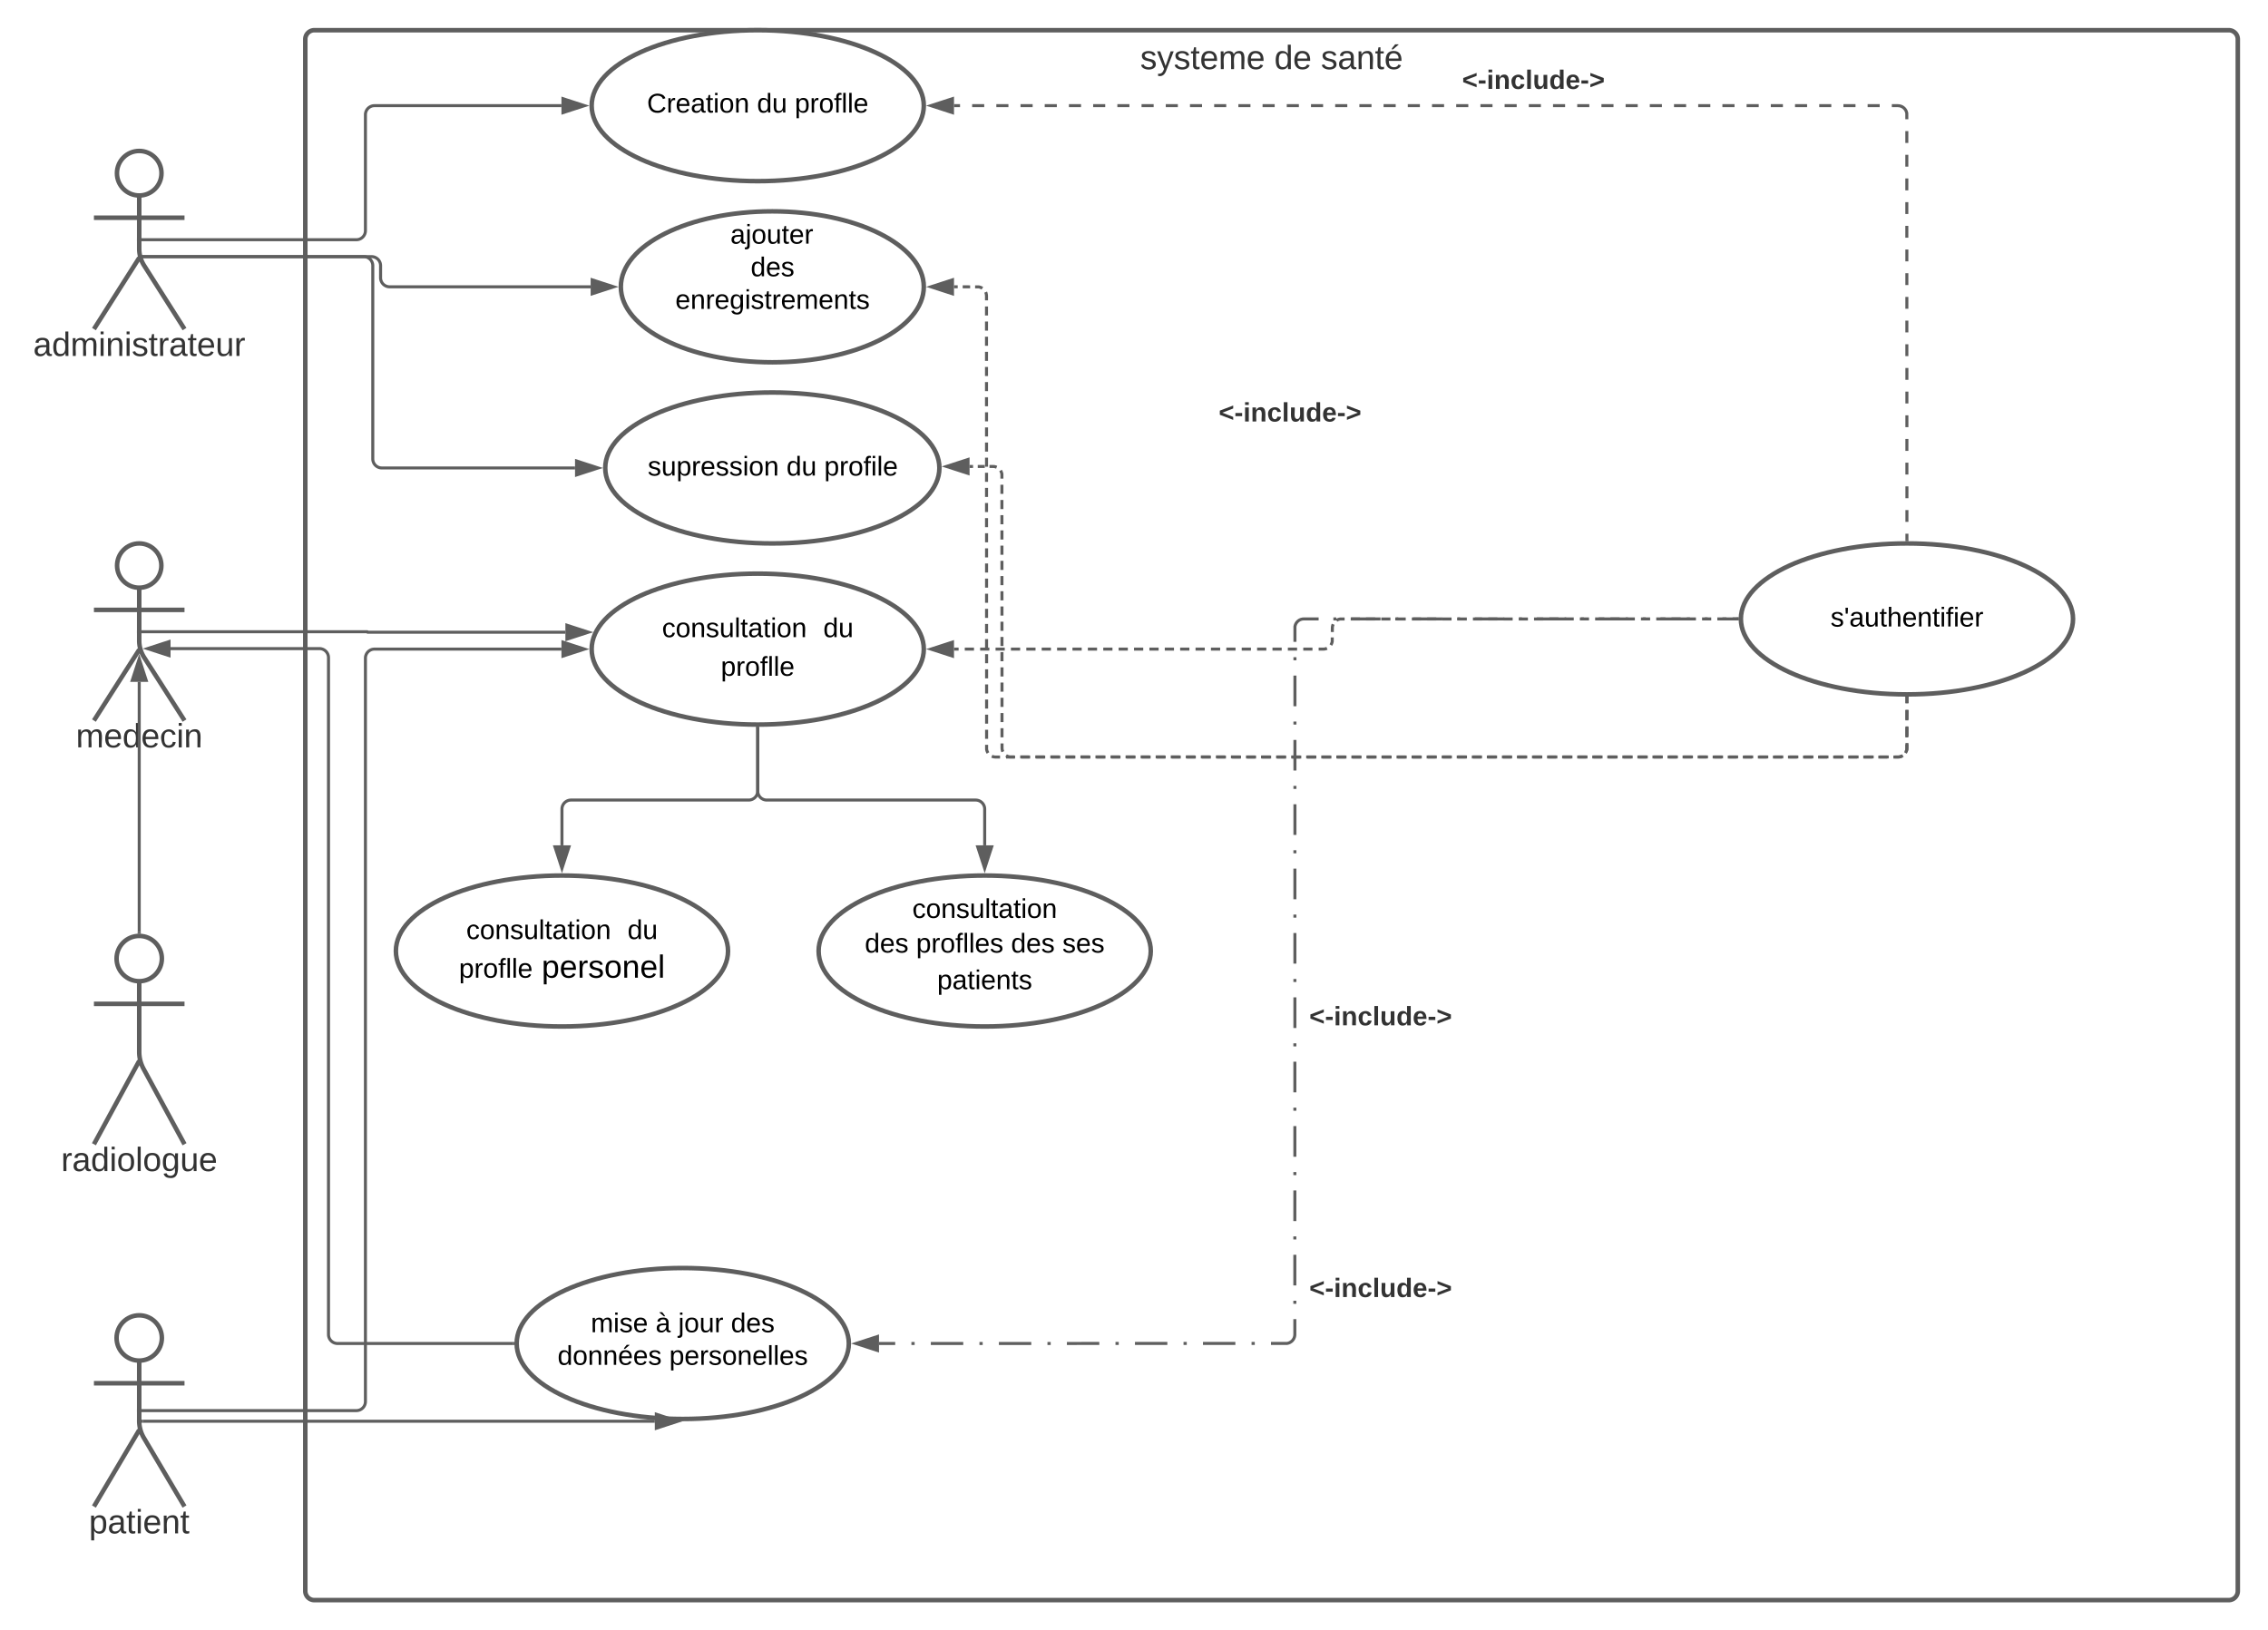 <svg xmlns="http://www.w3.org/2000/svg" xmlns:xlink="http://www.w3.org/1999/xlink" xmlns:lucid="lucid" width="1502.22" height="1080"><g transform="translate(-297.784 -20)" lucid:page-tab-id="0_0"><path d="M0 0h1870.87v1322.83H0z" fill="#fff"/><path d="M500 46a6 6 0 0 1 6-6h1268a6 6 0 0 1 6 6v1028a6 6 0 0 1-6 6H506a6 6 0 0 1-6-6z" stroke="#5e5e5e" stroke-width="3" fill-opacity="0"/><use xlink:href="#a" transform="matrix(1,0,0,1,508,48) translate(544.994 17.778)"/><use xlink:href="#b" transform="matrix(1,0,0,1,508,48) translate(633.821 17.778)"/><use xlink:href="#c" transform="matrix(1,0,0,1,508,48) translate(664.685 17.778)"/><path d="M405 906.33c0 8.3-6.72 15-15 15-8.28 0-15-6.7-15-15 0-8.28 6.72-15 15-15 8.28 0 15 6.72 15 15z" stroke="#5e5e5e" stroke-width="3" fill="#fff"/><path d="M390 921.33v40a21.9 21.9 0 0 0 3.06 11.17L420 1018m-30-50.67L360 1018m0-81.67h60" stroke="#5e5e5e" stroke-width="3" fill="none"/><path d="M360 897.33a6 6 0 0 1 6-6h48a6 6 0 0 1 6 6V1034a6 6 0 0 1-6 6h-48a6 6 0 0 1-6-6z" fill="none"/><use xlink:href="#d" transform="matrix(1,0,0,1,280,1018) translate(76.698 17.778)"/><path d="M404.67 394.67c0 8.1-6.57 14.66-14.67 14.66s-14.67-6.56-14.67-14.66c0-8.1 6.57-14.67 14.67-14.67s14.67 6.57 14.67 14.67z" stroke="#5e5e5e" stroke-width="3" fill="#fff"/><path d="M390 409.33v35.07a20.53 20.53 0 0 0 3.23 11.06L420 497.33m-30-46.93l-30 46.93m0-73.33h60" stroke="#5e5e5e" stroke-width="3" fill="none"/><path d="M360 386a6 6 0 0 1 6-6h48a6 6 0 0 1 6 6v127.33a6 6 0 0 1-6 6h-48a6 6 0 0 1-6-6z" fill="none"/><use xlink:href="#e" transform="matrix(1,0,0,1,280,497.333) translate(68.086 17.778)"/><path d="M404.75 134.75c0 8.15-6.6 14.75-14.75 14.75s-14.75-6.6-14.75-14.75S381.85 120 390 120s14.75 6.6 14.75 14.75z" stroke="#5e5e5e" stroke-width="3" fill="#fff"/><path d="M390 149.5v35.3a20.63 20.63 0 0 0 3.22 11.06L420 238m-30-47.2L360 238m0-73.75h60" stroke="#5e5e5e" stroke-width="3" fill="none"/><path d="M360 126a6 6 0 0 1 6-6h48a6 6 0 0 1 6 6v128a6 6 0 0 1-6 6h-48a6 6 0 0 1-6-6z" fill="none"/><use xlink:href="#f" transform="matrix(1,0,0,1,280,238) translate(39.784 17.778)"/><path d="M405 655c0 8.28-6.72 15-15 15-8.28 0-15-6.72-15-15 0-8.28 6.72-15 15-15 8.28 0 15 6.72 15 15z" stroke="#5e5e5e" stroke-width="3" fill="#fff"/><path d="M390 670v46.8a23.6 23.6 0 0 0 2.87 11.27L420 778m-30-55.2L360 778m0-93h60" stroke="#5e5e5e" stroke-width="3" fill="none"/><path d="M360 646a6 6 0 0 1 6-6h48a6 6 0 0 1 6 6v148a6 6 0 0 1-6 6h-48a6 6 0 0 1-6-6z" fill="none"/><use xlink:href="#g" transform="matrix(1,0,0,1,280,778) translate(58.241 17.778)"/><path d="M909.67 90c0 27.6-49.25 50-110 50s-110-22.4-110-50 49.25-50 110-50 110 22.4 110 50z" stroke="#5e5e5e" stroke-width="3" fill="#fff"/><use xlink:href="#h" transform="matrix(1,0,0,1,689.667,40) translate(36.655 54.567)"/><use xlink:href="#i" transform="matrix(1,0,0,1,689.667,40) translate(109.505 54.567)"/><use xlink:href="#j" transform="matrix(1,0,0,1,689.667,40) translate(134.505 54.567)"/><path d="M909.67 450c0 27.6-49.25 50-110 50s-110-22.4-110-50 49.25-50 110-50 110 22.4 110 50z" stroke="#5e5e5e" stroke-width="3" fill="#fff"/><use xlink:href="#k" transform="matrix(1,0,0,1,689.667,400) translate(46.592 42.067)"/><use xlink:href="#l" transform="matrix(1,0,0,1,689.667,400) translate(153.418 42.067)"/><use xlink:href="#j" transform="matrix(1,0,0,1,689.667,400) translate(85.58 67.667)"/><path d="M920 330c0 27.6-49.55 50-110.67 50-61.12 0-110.66-22.4-110.66-50s49.54-50 110.66-50S920 302.4 920 330z" stroke="#5e5e5e" stroke-width="3" fill="#fff"/><use xlink:href="#m" transform="matrix(1,0,0,1,698.667,280) translate(28.13 55.025)"/><use xlink:href="#i" transform="matrix(1,0,0,1,698.667,280) translate(120.03 55.025)"/><use xlink:href="#n" transform="matrix(1,0,0,1,698.667,280) translate(145.03 55.025)"/><path d="M860 910c0 27.6-49.25 50-110 50s-110-22.4-110-50 49.25-50 110-50 110 22.4 110 50z" stroke="#5e5e5e" stroke-width="3" fill="#fff"/><use xlink:href="#o" transform="matrix(1,0,0,1,640,860) translate(49.105 42.525)"/><use xlink:href="#p" transform="matrix(1,0,0,1,640,860) translate(92.005 42.525)"/><use xlink:href="#q" transform="matrix(1,0,0,1,640,860) translate(107.005 42.525)"/><use xlink:href="#r" transform="matrix(1,0,0,1,640,860) translate(141.905 42.525)"/><use xlink:href="#s" transform="matrix(1,0,0,1,640,860) translate(27.08 64.125)"/><use xlink:href="#t" transform="matrix(1,0,0,1,640,860) translate(101.08 64.125)"/><path d="M909.67 210c0 27.6-44.92 50-100.34 50-55.4 0-100.33-22.4-100.33-50s44.92-50 100.33-50c55.42 0 100.34 22.4 100.34 50z" stroke="#5e5e5e" stroke-width="3" fill="#fff"/><use xlink:href="#u" transform="matrix(1,0,0,1,709,160) translate(72.555 21.41)"/><use xlink:href="#r" transform="matrix(1,0,0,1,709,160) translate(86.005 43.01)"/><use xlink:href="#v" transform="matrix(1,0,0,1,709,160) translate(36.105 64.61)"/><path d="M1670.87 430c0 27.6-49.25 50-110 50-60.76 0-110-22.4-110-50s49.24-50 110-50c60.75 0 110 22.4 110 50z" stroke="#5e5e5e" stroke-width="3" fill="#fff"/><use xlink:href="#w" transform="matrix(1,0,0,1,1450.866,380) translate(59.38 55.025)"/><path d="M1560.87 482.5v3.3m0 4.4v6.6m0 4.4v6.6m0 4.4v3.3l-.08.94-.23.9-.25.62m-2.17 2.54l-.56.35-.88.36-.92.23h-3m-3.98 0h-6m-3.98 0h-5.98m-4 0h-5.98m-4 0h-5.98m-4 0h-5.97m-4 0h-5.98m-4 0h-5.98m-4 0H1473m-4 0h-5.98m-4 0h-5.98m-4 0h-5.98m-4 0h-5.98m-4 0h-5.97m-3.98 0h-6m-3.98 0l-6 .02m-3.98 0h-6m-3.98 0h-5.98m-4 0h-5.98m-4 0h-5.98m-4 0h-5.97m-4 0h-5.98m-4 0h-6m-3.98 0h-6m-3.98 0h-5.98m-4 0h-5.98m-4 0h-5.98m-4 0h-5.98m-4 0h-5.97m-4 0h-5.98m-4 0h-5.98m-4 0h-5.98m-4 .02h-5.98m-4 0h-5.98m-4 0h-5.98m-4 0h-5.97m-3.98 0h-6m-3.98 0h-6m-3.98 0h-6m-3.98 0h-5.98m-4 0h-5.98m-4 0h-5.98m-4 0h-5.98m-4 0h-5.97m-4 0h-6m-3.98 0h-6m-3.98 0h-5.98m-4 0h-5.98m-4 0l-5.98.02m-4 0h-5.98m-4 0h-5.97m-4 0h-5.98m-4 0H1034m-4 0h-6m-3.98 0h-5.98m-4 0h-5.98m-4 0h-5.98m-4 0h-5.97m-4 0h-5.97m-4 0h-5.98m-4 0h-2.98l-.94-.07-.92-.22-.6-.25m-2.53-2.16l-.35-.58-.36-.87-.22-.9v-3.02m0-4v-6m0-4.02v-6m0-4v-6m0-4.02v-6m0-4v-6.02m0-4v-6m-.02-4.02v-6m0-4v-6.02m0-4v-6.02m0-4v-6m0-4.02v-6m0-4v-6.02m0-4v-6.02m0-4v-6m-.02-4.02v-6m0-4v-6.02m0-4v-6m0-4.02v-6m0-4v-6.02m0-4v-6.02m0-4v-6m0-4.02v-6m-.02-4v-6.02m0-4v-6.02m0-4v-6m0-4.02v-6m0-4v-6.02m0-4V233m0-4v-6m0-4.02v-3l-.1-.94-.2-.9-.26-.62m-2.17-2.54l-.56-.35-.88-.36-.9-.23h-2.48m-3.3-.02l-4.92-.02m-3.3-.02h-2.45" stroke="#5e5e5e" stroke-width="2" fill="none"/><path d="M1560.86 481.5h1v1.03h-2v-1.05z" stroke="#5e5e5e" stroke-width=".05" fill="#5e5e5e"/><path d="M914.4 210l14.27-4.64v9.28z" stroke="#5e5e5e" stroke-width="2" fill="#5e5e5e"/><path d="M1448.37 430h-9.76m-9.75 0h-1.96m-9.76 0h-19.52m-9.76 0h-1.96m-9.76 0h-19.5m-9.77 0h-1.96m-9.75 0h-19.5m-9.77 0h-1.96m-9.76 0h-19.52m-9.75 0h-1.97m-9.76 0h-19.52m-9.76 0h-1.96m-9.76 0h-19.52m-9.76 0h-1.95m-9.76 0h-9.77l-.94.07-.92.22-.87.35-.8.5-.7.6-.62.72-.5.8-.35.88-.22.9v10.16m0 10.16v2.03m0 10.14v20.3m0 10.15V500m0 10.15v20.3m0 10.15v2.03m0 10.15v20.3m-.02 10.15v2.03m0 10.15v20.3m0 10.15v2.03m0 10.17v20.3m0 10.15v2.03m0 10.15V701m-.02 10.15v2.03m0 10.15v20.3m0 10.15v2.03m0 10.16v20.3m0 10.15v2.04m0 10.15l-.02 20.3m0 10.14v2.03m0 10.15v20.3m0 10.15v2.03m0 10.15V904l-.08.94-.22.9-.36.88-.5.8-.6.72-.72.6-.8.5-.87.37-.93.23h-10.73m-10.73 0h-2.13m-10.73 0h-21.46m-10.73 0h-2.14m-10.72.02h-21.46m-10.73 0h-2.16m-10.72 0l-21.46.02m-10.73 0h-2.15m-10.73 0H959.4m-10.73 0h-2.15m-10.73 0l-21.47.02m-10.72 0h-2.14m-10.73 0H880" stroke="#5e5e5e" stroke-width="2" fill="none"/><path d="M1449.37 430v.63l.02.37h-1.06v-2h1.05z" stroke="#5e5e5e" stroke-width=".05" fill="#5e5e5e"/><path d="M864.74 910l14.26-4.64v9.28z" stroke="#5e5e5e" stroke-width="2" fill="#5e5e5e"/><path d="M929.67 450h3.06m4.07 0h6.12m4.07 0h6.1m4.1 0h6.1m4.08 0h6.1m4.1 0h6.1m4.08 0h6.12m4.07 0h6.12m4.07 0h6.12m4.08 0h6.1m4.1 0h6.1m4.08 0h6.1m4.1 0h6.1m4.08 0h6.12m4.07 0h6.1m4.08 0h6.12m4.08 0h6.1m4.1 0h6.1m4.08 0h6.1m4.1 0h6.1m4.08 0h6.12m4.07 0h6.12m4.08 0h6.1m4.1 0h6.1m4.08 0h3.07l.94-.07.92-.22.6-.25m2.55-2.16l.34-.58.37-.87.22-.9v-2.7m.04-3.57l.03-2.68.07-.94.22-.9.25-.62M1183 431l.56-.35.87-.36.93-.23h3.03m4.05 0h6.08m4.05 0h6.07m4.04 0h6.07m4.06 0h6.07m4.05 0h6.07m4.04 0h6.06m4.05-.02h6.08m4.05 0h6.07m4.04 0h6.07m4.06 0h6.07m4.05 0h6.07m4.04 0h6.07m4.04 0h6.08m4.05-.02h6.07m4.05 0h6.07m4.04 0h6.07m4.05 0h6.07m4.05 0h6.07m4.04 0h6.08m4.05 0h6.07m4.05 0l6.07-.02m4.04 0h6.07m4.05 0h6.07m4.05 0h6.07m4.04 0h6.08m4.05 0h3.04" stroke="#5e5e5e" stroke-width="2" fill="none"/><path d="M914.4 450l14.27-4.64v9.28z" stroke="#5e5e5e" stroke-width="2" fill="#5e5e5e"/><path d="M1449.37 430v.63l.02.37h-1.06v-2h1.05z" stroke="#5e5e5e" stroke-width=".05" fill="#5e5e5e"/><path d="M929.67 90h4m8.02 0h8m8.02 0h8.02m8 0h8.03m8 0h8.03m8 0h8.03m8.02 0h8m8.03 0h8m8.03 0h8.02m8.02 0h8m8.03 0h8m8.03 0h8m8.03 0h8m8.03 0h8.02m8 0h8.03m8.02 0h8.02m8 0h8.03m8 0h8.03m8 0h8.03m8 0h8.03m8.02 0h8m8.03 0h8.02m8.02 0h8m8.03 0h8m8.03 0h8m8.03 0h8m8.03 0h8m8.03 0h8m8.02 0h8.02m8 0h8.03m8 0h8.03m8 0h8.03m8 0h8.03m8 0h8.03m8 0h8.02m8.02 0h8m8.03 0h8m8.03 0h8m8.03 0h8m8.03 0h4l.94.07.92.22.87.35.8.5.7.6.62.72.5.8.35.88.22.9V99m0 7.85v7.85m0 7.84v7.85m0 7.84v7.86m0 7.84v7.85m0 7.84v7.84m.02 7.84v7.85m0 7.85v7.84m0 7.85v7.84m0 7.86v7.84m0 7.85v7.84m.02 7.84v7.85m0 7.83v7.85m0 7.84v7.85m0 7.84v7.86m0 7.84v7.85m.02 7.85v7.84m0 7.85v7.83m0 7.85v3.92" stroke="#5e5e5e" stroke-width="2" fill="none"/><path d="M914.4 90l14.27-4.64v9.28z" stroke="#5e5e5e" stroke-width="2" fill="#5e5e5e"/><path d="M1561.87 378.52l-1-.02h-1v-1.03h2z" stroke="#5e5e5e" stroke-width=".05" fill="#5e5e5e"/><use xlink:href="#x" transform="matrix(1,0,0,1,1266.224,64.667) translate(0 14.222)"/><path d="M1100 280h104.57v31.33H1100z" fill="#fff" fill-opacity="0"/><use xlink:href="#x" transform="matrix(1,0,0,1,1105,285) translate(0 14.222)"/><path d="M1160 680h104.57v31.33H1160z" fill="#fff" fill-opacity="0"/><use xlink:href="#x" transform="matrix(1,0,0,1,1165,685) translate(0 14.222)"/><path d="M1160 860h104.57v31.33H1160z" fill="#fff" fill-opacity="0"/><use xlink:href="#x" transform="matrix(1,0,0,1,1165,865) translate(0 14.222)"/><path d="M939.98 329h2.32m3.1 0h4.65m3.1 0h2.33l.94.07.9.22.62.24m2.54 2.17l.34.57.36.87.22.92v3.02m0 4.03v6.06m0 4.03v6.04m0 4.03l.02 6.05m0 4.03v6.05m0 4.03v6.05m0 4.03v6.06m0 4.03v6.04m0 4.03l.02 6.05m0 4.03v6.05m0 4.04v6.04m0 4.04v6.04m0 4.04v6.04m.02 4.04v6.04m0 4.04v6.04m0 4.04v6.04m0 4.04v6.04m0 4.04v6.04m.02 4.04v3.02l.07.94.22.9.25.62m2.17 2.54l.55.35.87.36.92.23h3m3.98 0h5.98m4 0h5.97m4 0h5.97m4 0h5.98m4 0h5.97m3.98 0h5.98m4 0h5.97m4 0h5.97m4 0h5.97m4 0h5.98m4 0h5.97m4 0h5.97m3.98 0h5.98m4 0h5.97m4 0l5.97.02m4 0h5.98m3.98 0h6m3.98 0h5.98m4 0h5.97m3.98 0h5.98m4 0h5.97m4 0h5.98m4 0h5.98m4 0h5.97m4 0h5.97m4 0h5.97m3.98 0h5.98m4 0h5.98m3.98 0h6m3.98 0h5.98m4 0l5.97.02m4 0h5.97m4 0h5.97m3.98 0h6m3.97 0h6m3.98 0h5.98m4 0h5.98m4 0h5.97m4 0h5.97m4 0h5.98m3.98 0h6m3.98 0h5.98m4 0h5.97m4 0h5.98m4 0h5.97m4 0h5.98m3.98 0l6 .02m4 0h5.97m4 0h5.97m4 0h5.97m4 0h5.98m4 0h5.98m3.98 0h6m3.98 0h5.98m4 0h5.97m4 0h5.97m4 0h5.97m4 0h6m3.97 0h3l.93-.07.92-.22.6-.25m2.55-2.16l.34-.58.37-.87.22-.9v-3.4m0-4.53l.02-6.8m0-4.5l.03-6.8m0-4.53l.02-3.4" stroke="#5e5e5e" stroke-width="2" fill="none"/><path d="M924.7 329l14.28-4.64v9.27z" stroke="#5e5e5e" stroke-width="2" fill="#5e5e5e"/><path d="M1560.86 481.5h1v1.03h-2v-1.05z" stroke="#5e5e5e" stroke-width=".05" fill="#5e5e5e"/><path d="M392.5 178.8h141.33a6 6 0 0 0 6-6V96a6 6 0 0 1 6-6h123.83M392.53 178.8h-4.03" stroke="#5e5e5e" stroke-width="2" fill="none"/><path d="M684.93 90l-14.27 4.64v-9.28z" stroke="#5e5e5e" stroke-width="2" fill="#5e5e5e"/><path d="M1060 650c0 27.6-49.25 50-110 50s-110-22.4-110-50 49.25-50 110-50 110 22.4 110 50z" stroke="#5e5e5e" stroke-width="3" fill="#fff"/><use xlink:href="#y" transform="matrix(1,0,0,1,840,600) translate(62.055 28.077)"/><use xlink:href="#z" transform="matrix(1,0,0,1,840,600) translate(30.58 51.01)"/><use xlink:href="#A" transform="matrix(1,0,0,1,840,600) translate(64.58 51.01)"/><use xlink:href="#z" transform="matrix(1,0,0,1,840,600) translate(127.43 51.01)"/><use xlink:href="#B" transform="matrix(1,0,0,1,840,600) translate(161.43 51.01)"/><use xlink:href="#C" transform="matrix(1,0,0,1,840,600) translate(78.53 75.277)"/><path d="M780 650c0 27.6-49.25 50-110 50s-110-22.4-110-50 49.25-50 110-50 110 22.4 110 50z" stroke="#5e5e5e" stroke-width="3" fill="#fff"/><use xlink:href="#k" transform="matrix(1,0,0,1,560,600) translate(46.592 42.067)"/><use xlink:href="#l" transform="matrix(1,0,0,1,560,600) translate(153.418 42.067)"/><use xlink:href="#D" transform="matrix(1,0,0,1,560,600) translate(41.787 67.667)"/><use xlink:href="#E" transform="matrix(1,0,0,1,560,600) translate(96.563 67.667)"/><path d="M799.67 502.5V544a6 6 0 0 1-6 6H676a6 6 0 0 0-6 6v24" stroke="#5e5e5e" stroke-width="2" fill="none"/><path d="M799.66 501.5h1v1.03h-2v-1.05z" stroke="#5e5e5e" stroke-width=".05" fill="#5e5e5e"/><path d="M670 595.26L665.36 581h9.28z" stroke="#5e5e5e" stroke-width="2" fill="#5e5e5e"/><path d="M950 580v-24a6 6 0 0 0-6-6H805.67a6 6 0 0 1-6-6v-41.5" stroke="#5e5e5e" stroke-width="2" fill="none"/><path d="M950 595.26L945.36 581h9.28z" stroke="#5e5e5e" stroke-width="2" fill="#5e5e5e"/><path d="M799.66 501.5h1v1.03h-2v-1.05z" stroke="#5e5e5e" stroke-width=".05" fill="#5e5e5e"/><path d="M678.66 330H550.7a6 6 0 0 1-6-6V196a6 6 0 0 0-6-6H393.22" stroke="#5e5e5e" stroke-width="2" fill="none"/><path d="M693.93 330l-14.27 4.64v-9.28z" stroke="#5e5e5e" stroke-width="2" fill="#5e5e5e"/><path d="M393.25 190h-4.03M689 210H555.86a6 6 0 0 1-6-6v-8a6 6 0 0 0-6-6H393.22" stroke="#5e5e5e" stroke-width="2" fill="none"/><path d="M704.26 210L690 214.64v-9.28z" stroke="#5e5e5e" stroke-width="2" fill="#5e5e5e"/><path d="M393.25 190h-4.03M390 637.5V471.7" stroke="#5e5e5e" stroke-width="2" fill="none"/><path d="M391 638.62l-1-.13-1 .12v-1.16h2z" stroke="#5e5e5e" stroke-width=".05" fill="#5e5e5e"/><path d="M390 456.42l4.64 14.27h-9.28z" stroke="#5e5e5e" stroke-width="2" fill="#5e5e5e"/><path d="M392.5 438.48h148.47a.17.17 0 0 1 .16.16.17.17 0 0 0 .17.17h130.97M392.53 438.48h-4.03" stroke="#5e5e5e" stroke-width="2" fill="none"/><path d="M687.53 438.8l-14.26 4.64v-9.27z" stroke="#5e5e5e" stroke-width="2" fill="#5e5e5e"/><path d="M637.5 910H521.37a6 6 0 0 1-6-6V455.67a6 6 0 0 0-6-6h-98.62" stroke="#5e5e5e" stroke-width="2" fill="none"/><path d="M638.5 910v.63l.03.37h-1.06v-2h1.05z" stroke="#5e5e5e" stroke-width=".05" fill="#5e5e5e"/><path d="M395.48 449.67l14.27-4.64v9.27z" stroke="#5e5e5e" stroke-width="2" fill="#5e5e5e"/><path d="M392.5 954.45h141.33a6 6 0 0 0 6-6V456a6 6 0 0 1 6-6h123.83M392.53 954.45h-4.03" stroke="#5e5e5e" stroke-width="2" fill="none"/><path d="M684.93 450l-14.27 4.64v-9.28z" stroke="#5e5e5e" stroke-width="2" fill="#5e5e5e"/><path d="M731.5 961.5h-339" stroke="#5e5e5e" stroke-width="2" fill="none"/><path d="M746.76 961.5l-14.26 4.64v-9.28z" stroke="#5e5e5e" stroke-width="2" fill="#5e5e5e"/><path d="M392.53 961.5h-4.02" stroke="#5e5e5e" stroke-width="2" fill="none"/><defs><path fill="#333" d="M135-143c-3-34-86-38-87 0 15 53 115 12 119 90S17 21 10-45l28-5c4 36 97 45 98 0-10-56-113-15-118-90-4-57 82-63 122-42 12 7 21 19 24 35" id="F"/><path fill="#333" d="M179-190L93 31C79 59 56 82 12 73V49c39 6 53-20 64-50L1-190h34L92-34l54-156h33" id="G"/><path fill="#333" d="M59-47c-2 24 18 29 38 22v24C64 9 27 4 27-40v-127H5v-23h24l9-43h21v43h35v23H59v120" id="H"/><path fill="#333" d="M100-194c63 0 86 42 84 106H49c0 40 14 67 53 68 26 1 43-12 49-29l28 8c-11 28-37 45-77 45C44 4 14-33 15-96c1-61 26-98 85-98zm52 81c6-60-76-77-97-28-3 7-6 17-6 28h103" id="I"/><path fill="#333" d="M210-169c-67 3-38 105-44 169h-31v-121c0-29-5-50-35-48C34-165 62-65 56 0H25l-1-190h30c1 10-1 24 2 32 10-44 99-50 107 0 11-21 27-35 58-36 85-2 47 119 55 194h-31v-121c0-29-5-49-35-48" id="J"/><g id="a"><use transform="matrix(0.062,0,0,0.062,0,0)" xlink:href="#F"/><use transform="matrix(0.062,0,0,0.062,11.111,0)" xlink:href="#G"/><use transform="matrix(0.062,0,0,0.062,22.222,0)" xlink:href="#F"/><use transform="matrix(0.062,0,0,0.062,33.333,0)" xlink:href="#H"/><use transform="matrix(0.062,0,0,0.062,39.506,0)" xlink:href="#I"/><use transform="matrix(0.062,0,0,0.062,51.852,0)" xlink:href="#J"/><use transform="matrix(0.062,0,0,0.062,70.309,0)" xlink:href="#I"/></g><path fill="#333" d="M85-194c31 0 48 13 60 33l-1-100h32l1 261h-30c-2-10 0-23-3-31C134-8 116 4 85 4 32 4 16-35 15-94c0-66 23-100 70-100zm9 24c-40 0-46 34-46 75 0 40 6 74 45 74 42 0 51-32 51-76 0-42-9-74-50-73" id="K"/><g id="b"><use transform="matrix(0.062,0,0,0.062,0,0)" xlink:href="#K"/><use transform="matrix(0.062,0,0,0.062,12.346,0)" xlink:href="#I"/></g><path fill="#333" d="M141-36C126-15 110 5 73 4 37 3 15-17 15-53c-1-64 63-63 125-63 3-35-9-54-41-54-24 1-41 7-42 31l-33-3c5-37 33-52 76-52 45 0 72 20 72 64v82c-1 20 7 32 28 27v20c-31 9-61-2-59-35zM48-53c0 20 12 33 32 33 41-3 63-29 60-74-43 2-92-5-92 41" id="L"/><path fill="#333" d="M117-194c89-4 53 116 60 194h-32v-121c0-31-8-49-39-48C34-167 62-67 57 0H25l-1-190h30c1 10-1 24 2 32 11-22 29-35 61-36" id="M"/><path fill="#333" d="M100-194c63 0 86 42 84 106H49c0 40 14 67 53 68 26 1 43-12 49-29l28 8c-11 28-37 45-77 45C44 4 14-33 15-96c1-61 26-98 85-98zm52 81c6-60-76-77-97-28-3 7-6 17-6 28h103zm-74-98c8-23 27-35 38-54h36v5l-58 49H78" id="N"/><g id="c"><use transform="matrix(0.062,0,0,0.062,0,0)" xlink:href="#F"/><use transform="matrix(0.062,0,0,0.062,11.111,0)" xlink:href="#L"/><use transform="matrix(0.062,0,0,0.062,23.457,0)" xlink:href="#M"/><use transform="matrix(0.062,0,0,0.062,35.802,0)" xlink:href="#H"/><use transform="matrix(0.062,0,0,0.062,41.975,0)" xlink:href="#N"/></g><path fill="#333" d="M115-194c55 1 70 41 70 98S169 2 115 4C84 4 66-9 55-30l1 105H24l-1-265h31l2 30c10-21 28-34 59-34zm-8 174c40 0 45-34 45-75s-6-73-45-74c-42 0-51 32-51 76 0 43 10 73 51 73" id="O"/><path fill="#333" d="M24-231v-30h32v30H24zM24 0v-190h32V0H24" id="P"/><g id="d"><use transform="matrix(0.062,0,0,0.062,0,0)" xlink:href="#O"/><use transform="matrix(0.062,0,0,0.062,12.346,0)" xlink:href="#L"/><use transform="matrix(0.062,0,0,0.062,24.691,0)" xlink:href="#H"/><use transform="matrix(0.062,0,0,0.062,30.864,0)" xlink:href="#P"/><use transform="matrix(0.062,0,0,0.062,35.741,0)" xlink:href="#I"/><use transform="matrix(0.062,0,0,0.062,48.086,0)" xlink:href="#M"/><use transform="matrix(0.062,0,0,0.062,60.432,0)" xlink:href="#H"/></g><path fill="#333" d="M96-169c-40 0-48 33-48 73s9 75 48 75c24 0 41-14 43-38l32 2c-6 37-31 61-74 61-59 0-76-41-82-99-10-93 101-131 147-64 4 7 5 14 7 22l-32 3c-4-21-16-35-41-35" id="Q"/><g id="e"><use transform="matrix(0.062,0,0,0.062,0,0)" xlink:href="#J"/><use transform="matrix(0.062,0,0,0.062,18.457,0)" xlink:href="#I"/><use transform="matrix(0.062,0,0,0.062,30.802,0)" xlink:href="#K"/><use transform="matrix(0.062,0,0,0.062,43.148,0)" xlink:href="#I"/><use transform="matrix(0.062,0,0,0.062,55.494,0)" xlink:href="#Q"/><use transform="matrix(0.062,0,0,0.062,66.605,0)" xlink:href="#P"/><use transform="matrix(0.062,0,0,0.062,71.481,0)" xlink:href="#M"/></g><path fill="#333" d="M114-163C36-179 61-72 57 0H25l-1-190h30c1 12-1 29 2 39 6-27 23-49 58-41v29" id="R"/><path fill="#333" d="M84 4C-5 8 30-112 23-190h32v120c0 31 7 50 39 49 72-2 45-101 50-169h31l1 190h-30c-1-10 1-25-2-33-11 22-28 36-60 37" id="S"/><g id="f"><use transform="matrix(0.062,0,0,0.062,0,0)" xlink:href="#L"/><use transform="matrix(0.062,0,0,0.062,12.346,0)" xlink:href="#K"/><use transform="matrix(0.062,0,0,0.062,24.691,0)" xlink:href="#J"/><use transform="matrix(0.062,0,0,0.062,43.148,0)" xlink:href="#P"/><use transform="matrix(0.062,0,0,0.062,48.025,0)" xlink:href="#M"/><use transform="matrix(0.062,0,0,0.062,60.37,0)" xlink:href="#P"/><use transform="matrix(0.062,0,0,0.062,65.247,0)" xlink:href="#F"/><use transform="matrix(0.062,0,0,0.062,76.358,0)" xlink:href="#H"/><use transform="matrix(0.062,0,0,0.062,82.531,0)" xlink:href="#R"/><use transform="matrix(0.062,0,0,0.062,89.877,0)" xlink:href="#L"/><use transform="matrix(0.062,0,0,0.062,102.222,0)" xlink:href="#H"/><use transform="matrix(0.062,0,0,0.062,108.395,0)" xlink:href="#I"/><use transform="matrix(0.062,0,0,0.062,120.741,0)" xlink:href="#S"/><use transform="matrix(0.062,0,0,0.062,133.086,0)" xlink:href="#R"/></g><path fill="#333" d="M100-194c62-1 85 37 85 99 1 63-27 99-86 99S16-35 15-95c0-66 28-99 85-99zM99-20c44 1 53-31 53-75 0-43-8-75-51-75s-53 32-53 75 10 74 51 75" id="T"/><path fill="#333" d="M24 0v-261h32V0H24" id="U"/><path fill="#333" d="M177-190C167-65 218 103 67 71c-23-6-38-20-44-43l32-5c15 47 100 32 89-28v-30C133-14 115 1 83 1 29 1 15-40 15-95c0-56 16-97 71-98 29-1 48 16 59 35 1-10 0-23 2-32h30zM94-22c36 0 50-32 50-73 0-42-14-75-50-75-39 0-46 34-46 75s6 73 46 73" id="V"/><g id="g"><use transform="matrix(0.062,0,0,0.062,0,0)" xlink:href="#R"/><use transform="matrix(0.062,0,0,0.062,7.346,0)" xlink:href="#L"/><use transform="matrix(0.062,0,0,0.062,19.691,0)" xlink:href="#K"/><use transform="matrix(0.062,0,0,0.062,32.037,0)" xlink:href="#P"/><use transform="matrix(0.062,0,0,0.062,36.914,0)" xlink:href="#T"/><use transform="matrix(0.062,0,0,0.062,49.259,0)" xlink:href="#U"/><use transform="matrix(0.062,0,0,0.062,54.136,0)" xlink:href="#T"/><use transform="matrix(0.062,0,0,0.062,66.481,0)" xlink:href="#V"/><use transform="matrix(0.062,0,0,0.062,78.827,0)" xlink:href="#S"/><use transform="matrix(0.062,0,0,0.062,91.173,0)" xlink:href="#I"/></g><path d="M212-179c-10-28-35-45-73-45-59 0-87 40-87 99 0 60 29 101 89 101 43 0 62-24 78-52l27 14C228-24 195 4 139 4 59 4 22-46 18-125c-6-104 99-153 187-111 19 9 31 26 39 46" id="W"/><path d="M114-163C36-179 61-72 57 0H25l-1-190h30c1 12-1 29 2 39 6-27 23-49 58-41v29" id="X"/><path d="M100-194c63 0 86 42 84 106H49c0 40 14 67 53 68 26 1 43-12 49-29l28 8c-11 28-37 45-77 45C44 4 14-33 15-96c1-61 26-98 85-98zm52 81c6-60-76-77-97-28-3 7-6 17-6 28h103" id="Y"/><path d="M141-36C126-15 110 5 73 4 37 3 15-17 15-53c-1-64 63-63 125-63 3-35-9-54-41-54-24 1-41 7-42 31l-33-3c5-37 33-52 76-52 45 0 72 20 72 64v82c-1 20 7 32 28 27v20c-31 9-61-2-59-35zM48-53c0 20 12 33 32 33 41-3 63-29 60-74-43 2-92-5-92 41" id="Z"/><path d="M59-47c-2 24 18 29 38 22v24C64 9 27 4 27-40v-127H5v-23h24l9-43h21v43h35v23H59v120" id="aa"/><path d="M24-231v-30h32v30H24zM24 0v-190h32V0H24" id="ab"/><path d="M100-194c62-1 85 37 85 99 1 63-27 99-86 99S16-35 15-95c0-66 28-99 85-99zM99-20c44 1 53-31 53-75 0-43-8-75-51-75s-53 32-53 75 10 74 51 75" id="ac"/><path d="M117-194c89-4 53 116 60 194h-32v-121c0-31-8-49-39-48C34-167 62-67 57 0H25l-1-190h30c1 10-1 24 2 32 11-22 29-35 61-36" id="ad"/><g id="h"><use transform="matrix(0.05,0,0,0.05,0,0)" xlink:href="#W"/><use transform="matrix(0.05,0,0,0.05,12.95,0)" xlink:href="#X"/><use transform="matrix(0.05,0,0,0.05,18.9,0)" xlink:href="#Y"/><use transform="matrix(0.05,0,0,0.05,28.9,0)" xlink:href="#Z"/><use transform="matrix(0.05,0,0,0.05,38.9,0)" xlink:href="#aa"/><use transform="matrix(0.05,0,0,0.05,43.9,0)" xlink:href="#ab"/><use transform="matrix(0.05,0,0,0.05,47.85,0)" xlink:href="#ac"/><use transform="matrix(0.05,0,0,0.05,57.85,0)" xlink:href="#ad"/></g><path d="M85-194c31 0 48 13 60 33l-1-100h32l1 261h-30c-2-10 0-23-3-31C134-8 116 4 85 4 32 4 16-35 15-94c0-66 23-100 70-100zm9 24c-40 0-46 34-46 75 0 40 6 74 45 74 42 0 51-32 51-76 0-42-9-74-50-73" id="ae"/><path d="M84 4C-5 8 30-112 23-190h32v120c0 31 7 50 39 49 72-2 45-101 50-169h31l1 190h-30c-1-10 1-25-2-33-11 22-28 36-60 37" id="af"/><g id="i"><use transform="matrix(0.05,0,0,0.05,0,0)" xlink:href="#ae"/><use transform="matrix(0.05,0,0,0.05,10,0)" xlink:href="#af"/></g><path d="M115-194c55 1 70 41 70 98S169 2 115 4C84 4 66-9 55-30l1 105H24l-1-265h31l2 30c10-21 28-34 59-34zm-8 174c40 0 45-34 45-75s-6-73-45-74c-42 0-51 32-51 76 0 43 10 73 51 73" id="ag"/><path d="M101-234c-31-9-42 10-38 44h38v23H63V0H32v-167H5v-23h27c-7-52 17-82 69-68v24" id="ah"/><path d="M24 0v-261h32V0H24" id="ai"/><g id="j"><use transform="matrix(0.05,0,0,0.05,0,0)" xlink:href="#ag"/><use transform="matrix(0.05,0,0,0.05,10,0)" xlink:href="#X"/><use transform="matrix(0.05,0,0,0.05,15.95,0)" xlink:href="#ac"/><use transform="matrix(0.05,0,0,0.05,25.95,0)" xlink:href="#ah"/><use transform="matrix(0.05,0,0,0.05,30.95,0)" xlink:href="#ai"/><use transform="matrix(0.05,0,0,0.05,34.9,0)" xlink:href="#ai"/><use transform="matrix(0.05,0,0,0.05,38.85,0)" xlink:href="#Y"/></g><path d="M96-169c-40 0-48 33-48 73s9 75 48 75c24 0 41-14 43-38l32 2c-6 37-31 61-74 61-59 0-76-41-82-99-10-93 101-131 147-64 4 7 5 14 7 22l-32 3c-4-21-16-35-41-35" id="aj"/><path d="M135-143c-3-34-86-38-87 0 15 53 115 12 119 90S17 21 10-45l28-5c4 36 97 45 98 0-10-56-113-15-118-90-4-57 82-63 122-42 12 7 21 19 24 35" id="ak"/><g id="k"><use transform="matrix(0.05,0,0,0.05,0,0)" xlink:href="#aj"/><use transform="matrix(0.05,0,0,0.05,9,0)" xlink:href="#ac"/><use transform="matrix(0.05,0,0,0.05,19,0)" xlink:href="#ad"/><use transform="matrix(0.05,0,0,0.05,29,0)" xlink:href="#ak"/><use transform="matrix(0.05,0,0,0.05,38,0)" xlink:href="#af"/><use transform="matrix(0.05,0,0,0.05,48,0)" xlink:href="#ai"/><use transform="matrix(0.05,0,0,0.05,51.95,0)" xlink:href="#aa"/><use transform="matrix(0.05,0,0,0.05,56.95,0)" xlink:href="#Z"/><use transform="matrix(0.05,0,0,0.05,66.95,0)" xlink:href="#aa"/><use transform="matrix(0.05,0,0,0.05,71.95,0)" xlink:href="#ab"/><use transform="matrix(0.05,0,0,0.05,75.9,0)" xlink:href="#ac"/><use transform="matrix(0.05,0,0,0.05,85.9,0)" xlink:href="#ad"/></g><g id="l"><use transform="matrix(0.05,0,0,0.05,0,0)" xlink:href="#ae"/><use transform="matrix(0.05,0,0,0.05,10,0)" xlink:href="#af"/></g><g id="m"><use transform="matrix(0.05,0,0,0.05,0,0)" xlink:href="#ak"/><use transform="matrix(0.05,0,0,0.05,9,0)" xlink:href="#af"/><use transform="matrix(0.05,0,0,0.05,19,0)" xlink:href="#ag"/><use transform="matrix(0.05,0,0,0.05,29,0)" xlink:href="#X"/><use transform="matrix(0.05,0,0,0.05,34.95,0)" xlink:href="#Y"/><use transform="matrix(0.05,0,0,0.05,44.95,0)" xlink:href="#ak"/><use transform="matrix(0.05,0,0,0.05,53.95,0)" xlink:href="#ak"/><use transform="matrix(0.05,0,0,0.05,62.95,0)" xlink:href="#ab"/><use transform="matrix(0.05,0,0,0.05,66.9,0)" xlink:href="#ac"/><use transform="matrix(0.05,0,0,0.05,76.9,0)" xlink:href="#ad"/></g><g id="n"><use transform="matrix(0.05,0,0,0.05,0,0)" xlink:href="#ag"/><use transform="matrix(0.05,0,0,0.05,10,0)" xlink:href="#X"/><use transform="matrix(0.05,0,0,0.05,15.95,0)" xlink:href="#ac"/><use transform="matrix(0.05,0,0,0.05,25.95,0)" xlink:href="#ah"/><use transform="matrix(0.05,0,0,0.05,30.95,0)" xlink:href="#ab"/><use transform="matrix(0.05,0,0,0.05,34.9,0)" xlink:href="#ai"/><use transform="matrix(0.05,0,0,0.05,38.85,0)" xlink:href="#Y"/></g><path d="M210-169c-67 3-38 105-44 169h-31v-121c0-29-5-50-35-48C34-165 62-65 56 0H25l-1-190h30c1 10-1 24 2 32 10-44 99-50 107 0 11-21 27-35 58-36 85-2 47 119 55 194h-31v-121c0-29-5-49-35-48" id="al"/><g id="o"><use transform="matrix(0.05,0,0,0.05,0,0)" xlink:href="#al"/><use transform="matrix(0.05,0,0,0.05,14.95,0)" xlink:href="#ab"/><use transform="matrix(0.05,0,0,0.05,18.9,0)" xlink:href="#ak"/><use transform="matrix(0.05,0,0,0.05,27.9,0)" xlink:href="#Y"/></g><path d="M141-36C126-15 110 5 73 4 37 3 15-17 15-53c-1-64 63-63 125-63 3-35-9-54-41-54-24 1-41 7-42 31l-33-3c5-37 33-52 76-52 45 0 72 20 72 64v82c-1 20 7 32 28 27v20c-31 9-61-2-59-35zM48-53c0 20 12 33 32 33 41-3 63-29 60-74-43 2-92-5-92 41zm62-158l-58-49v-5h36c12 19 30 32 38 54h-16" id="am"/><use transform="matrix(0.05,0,0,0.05,0,0)" xlink:href="#am" id="p"/><path d="M24-231v-30h32v30H24zM-9 49c24 4 33-6 33-30v-209h32V24c2 40-23 58-65 49V49" id="an"/><g id="q"><use transform="matrix(0.05,0,0,0.05,0,0)" xlink:href="#an"/><use transform="matrix(0.05,0,0,0.05,3.95,0)" xlink:href="#ac"/><use transform="matrix(0.05,0,0,0.05,13.95,0)" xlink:href="#af"/><use transform="matrix(0.05,0,0,0.05,23.95,0)" xlink:href="#X"/></g><g id="r"><use transform="matrix(0.05,0,0,0.05,0,0)" xlink:href="#ae"/><use transform="matrix(0.05,0,0,0.05,10,0)" xlink:href="#Y"/><use transform="matrix(0.05,0,0,0.05,20,0)" xlink:href="#ak"/></g><path d="M100-194c63 0 86 42 84 106H49c0 40 14 67 53 68 26 1 43-12 49-29l28 8c-11 28-37 45-77 45C44 4 14-33 15-96c1-61 26-98 85-98zm52 81c6-60-76-77-97-28-3 7-6 17-6 28h103zm-74-98c8-23 27-35 38-54h36v5l-58 49H78" id="ao"/><g id="s"><use transform="matrix(0.05,0,0,0.05,0,0)" xlink:href="#ae"/><use transform="matrix(0.05,0,0,0.05,10,0)" xlink:href="#ac"/><use transform="matrix(0.05,0,0,0.05,20,0)" xlink:href="#ad"/><use transform="matrix(0.05,0,0,0.05,30,0)" xlink:href="#ad"/><use transform="matrix(0.05,0,0,0.05,40,0)" xlink:href="#ao"/><use transform="matrix(0.05,0,0,0.05,50,0)" xlink:href="#Y"/><use transform="matrix(0.05,0,0,0.05,60,0)" xlink:href="#ak"/></g><g id="t"><use transform="matrix(0.05,0,0,0.05,0,0)" xlink:href="#ag"/><use transform="matrix(0.05,0,0,0.05,10,0)" xlink:href="#Y"/><use transform="matrix(0.05,0,0,0.05,20,0)" xlink:href="#X"/><use transform="matrix(0.05,0,0,0.05,25.95,0)" xlink:href="#ak"/><use transform="matrix(0.05,0,0,0.05,34.95,0)" xlink:href="#ac"/><use transform="matrix(0.05,0,0,0.05,44.95,0)" xlink:href="#ad"/><use transform="matrix(0.05,0,0,0.05,54.95,0)" xlink:href="#Y"/><use transform="matrix(0.05,0,0,0.05,64.95,0)" xlink:href="#ai"/><use transform="matrix(0.05,0,0,0.05,68.9,0)" xlink:href="#ai"/><use transform="matrix(0.05,0,0,0.05,72.85,0)" xlink:href="#Y"/><use transform="matrix(0.05,0,0,0.05,82.85,0)" xlink:href="#ak"/></g><g id="u"><use transform="matrix(0.05,0,0,0.05,0,0)" xlink:href="#Z"/><use transform="matrix(0.05,0,0,0.05,10,0)" xlink:href="#an"/><use transform="matrix(0.05,0,0,0.05,13.95,0)" xlink:href="#ac"/><use transform="matrix(0.05,0,0,0.05,23.95,0)" xlink:href="#af"/><use transform="matrix(0.05,0,0,0.05,33.95,0)" xlink:href="#aa"/><use transform="matrix(0.05,0,0,0.05,38.95,0)" xlink:href="#Y"/><use transform="matrix(0.05,0,0,0.05,48.95,0)" xlink:href="#X"/></g><path d="M177-190C167-65 218 103 67 71c-23-6-38-20-44-43l32-5c15 47 100 32 89-28v-30C133-14 115 1 83 1 29 1 15-40 15-95c0-56 16-97 71-98 29-1 48 16 59 35 1-10 0-23 2-32h30zM94-22c36 0 50-32 50-73 0-42-14-75-50-75-39 0-46 34-46 75s6 73 46 73" id="ap"/><g id="v"><use transform="matrix(0.05,0,0,0.05,0,0)" xlink:href="#Y"/><use transform="matrix(0.05,0,0,0.05,10,0)" xlink:href="#ad"/><use transform="matrix(0.05,0,0,0.05,20,0)" xlink:href="#X"/><use transform="matrix(0.05,0,0,0.05,25.95,0)" xlink:href="#Y"/><use transform="matrix(0.05,0,0,0.05,35.95,0)" xlink:href="#ap"/><use transform="matrix(0.05,0,0,0.05,45.95,0)" xlink:href="#ab"/><use transform="matrix(0.05,0,0,0.05,49.9,0)" xlink:href="#ak"/><use transform="matrix(0.05,0,0,0.05,58.9,0)" xlink:href="#aa"/><use transform="matrix(0.05,0,0,0.05,63.9,0)" xlink:href="#X"/><use transform="matrix(0.05,0,0,0.05,69.85,0)" xlink:href="#Y"/><use transform="matrix(0.05,0,0,0.05,79.85,0)" xlink:href="#al"/><use transform="matrix(0.05,0,0,0.05,94.8,0)" xlink:href="#Y"/><use transform="matrix(0.05,0,0,0.05,104.8,0)" xlink:href="#ad"/><use transform="matrix(0.05,0,0,0.05,114.8,0)" xlink:href="#aa"/><use transform="matrix(0.05,0,0,0.05,119.8,0)" xlink:href="#ak"/></g><path d="M47-170H22l-4-78h33" id="aq"/><path d="M106-169C34-169 62-67 57 0H25v-261h32l-1 103c12-21 28-36 61-36 89 0 53 116 60 194h-32v-121c2-32-8-49-39-48" id="ar"/><g id="w"><use transform="matrix(0.05,0,0,0.05,0,0)" xlink:href="#ak"/><use transform="matrix(0.05,0,0,0.05,9,0)" xlink:href="#aq"/><use transform="matrix(0.05,0,0,0.05,12.4,0)" xlink:href="#Z"/><use transform="matrix(0.05,0,0,0.05,22.4,0)" xlink:href="#af"/><use transform="matrix(0.05,0,0,0.05,32.4,0)" xlink:href="#aa"/><use transform="matrix(0.05,0,0,0.05,37.4,0)" xlink:href="#ar"/><use transform="matrix(0.05,0,0,0.05,47.4,0)" xlink:href="#Y"/><use transform="matrix(0.05,0,0,0.05,57.4,0)" xlink:href="#ad"/><use transform="matrix(0.05,0,0,0.05,67.4,0)" xlink:href="#aa"/><use transform="matrix(0.05,0,0,0.05,72.4,0)" xlink:href="#ab"/><use transform="matrix(0.05,0,0,0.05,76.35,0)" xlink:href="#ah"/><use transform="matrix(0.05,0,0,0.05,81.35,0)" xlink:href="#ab"/><use transform="matrix(0.05,0,0,0.05,85.3,0)" xlink:href="#Y"/><use transform="matrix(0.05,0,0,0.05,95.3,0)" xlink:href="#X"/></g><path fill="#333" d="M15-91v-56l181-69v40L49-119l147 57v40" id="as"/><path fill="#333" d="M14-72v-43h91v43H14" id="at"/><path fill="#333" d="M25-224v-37h50v37H25zM25 0v-190h50V0H25" id="au"/><path fill="#333" d="M135-194c87-1 58 113 63 194h-50c-7-57 23-157-34-157-59 0-34 97-39 157H25l-1-190h47c2 12-1 28 3 38 12-26 28-41 61-42" id="av"/><path fill="#333" d="M190-63c-7 42-38 67-86 67-59 0-84-38-90-98-12-110 154-137 174-36l-49 2c-2-19-15-32-35-32-30 0-35 28-38 64-6 74 65 87 74 30" id="aw"/><path fill="#333" d="M25 0v-261h50V0H25" id="ax"/><path fill="#333" d="M85 4C-2 5 27-109 22-190h50c7 57-23 150 33 157 60-5 35-97 40-157h50l1 190h-47c-2-12 1-28-3-38-12 25-28 42-61 42" id="ay"/><path fill="#333" d="M88-194c31-1 46 15 58 34l-1-101h50l1 261h-48c-2-10 0-23-3-31C134-8 116 4 84 4 32 4 16-41 15-95c0-56 19-97 73-99zm17 164c33 0 40-30 41-66 1-37-9-64-41-64s-38 30-39 65c0 43 13 65 39 65" id="az"/><path fill="#333" d="M185-48c-13 30-37 53-82 52C43 2 14-33 14-96s30-98 90-98c62 0 83 45 84 108H66c0 31 8 55 39 56 18 0 30-7 34-22zm-45-69c5-46-57-63-70-21-2 6-4 13-4 21h74" id="aA"/><path fill="#333" d="M15-22v-40l146-57-146-57v-40l181 69v56" id="aB"/><g id="x"><use transform="matrix(0.049,0,0,0.049,0,0)" xlink:href="#as"/><use transform="matrix(0.049,0,0,0.049,10.37,0)" xlink:href="#at"/><use transform="matrix(0.049,0,0,0.049,16.247,0)" xlink:href="#au"/><use transform="matrix(0.049,0,0,0.049,21.185,0)" xlink:href="#av"/><use transform="matrix(0.049,0,0,0.049,32,0)" xlink:href="#aw"/><use transform="matrix(0.049,0,0,0.049,41.877,0)" xlink:href="#ax"/><use transform="matrix(0.049,0,0,0.049,46.815,0)" xlink:href="#ay"/><use transform="matrix(0.049,0,0,0.049,57.63,0)" xlink:href="#az"/><use transform="matrix(0.049,0,0,0.049,68.444,0)" xlink:href="#aA"/><use transform="matrix(0.049,0,0,0.049,78.321,0)" xlink:href="#at"/><use transform="matrix(0.049,0,0,0.049,84.198,0)" xlink:href="#aB"/></g><g id="y"><use transform="matrix(0.05,0,0,0.05,0,0)" xlink:href="#aj"/><use transform="matrix(0.05,0,0,0.05,9,0)" xlink:href="#ac"/><use transform="matrix(0.05,0,0,0.05,19,0)" xlink:href="#ad"/><use transform="matrix(0.05,0,0,0.05,29,0)" xlink:href="#ak"/><use transform="matrix(0.05,0,0,0.05,38,0)" xlink:href="#af"/><use transform="matrix(0.05,0,0,0.05,48,0)" xlink:href="#ai"/><use transform="matrix(0.05,0,0,0.05,51.95,0)" xlink:href="#aa"/><use transform="matrix(0.05,0,0,0.05,56.95,0)" xlink:href="#Z"/><use transform="matrix(0.05,0,0,0.05,66.95,0)" xlink:href="#aa"/><use transform="matrix(0.05,0,0,0.05,71.95,0)" xlink:href="#ab"/><use transform="matrix(0.05,0,0,0.05,75.9,0)" xlink:href="#ac"/><use transform="matrix(0.05,0,0,0.05,85.9,0)" xlink:href="#ad"/></g><g id="z"><use transform="matrix(0.05,0,0,0.05,0,0)" xlink:href="#ae"/><use transform="matrix(0.05,0,0,0.05,10,0)" xlink:href="#Y"/><use transform="matrix(0.05,0,0,0.05,20,0)" xlink:href="#ak"/></g><g id="A"><use transform="matrix(0.05,0,0,0.05,0,0)" xlink:href="#ag"/><use transform="matrix(0.05,0,0,0.05,10,0)" xlink:href="#X"/><use transform="matrix(0.05,0,0,0.05,15.95,0)" xlink:href="#ac"/><use transform="matrix(0.05,0,0,0.05,25.95,0)" xlink:href="#ah"/><use transform="matrix(0.05,0,0,0.05,30.95,0)" xlink:href="#ai"/><use transform="matrix(0.05,0,0,0.05,34.9,0)" xlink:href="#ai"/><use transform="matrix(0.05,0,0,0.05,38.85,0)" xlink:href="#Y"/><use transform="matrix(0.05,0,0,0.05,48.85,0)" xlink:href="#ak"/></g><g id="B"><use transform="matrix(0.05,0,0,0.05,0,0)" xlink:href="#ak"/><use transform="matrix(0.05,0,0,0.05,9,0)" xlink:href="#Y"/><use transform="matrix(0.05,0,0,0.05,19,0)" xlink:href="#ak"/></g><g id="C"><use transform="matrix(0.05,0,0,0.05,0,0)" xlink:href="#ag"/><use transform="matrix(0.05,0,0,0.05,10,0)" xlink:href="#Z"/><use transform="matrix(0.05,0,0,0.05,20,0)" xlink:href="#aa"/><use transform="matrix(0.05,0,0,0.05,25,0)" xlink:href="#ab"/><use transform="matrix(0.05,0,0,0.05,28.95,0)" xlink:href="#Y"/><use transform="matrix(0.05,0,0,0.05,38.95,0)" xlink:href="#ad"/><use transform="matrix(0.05,0,0,0.05,48.95,0)" xlink:href="#aa"/><use transform="matrix(0.05,0,0,0.05,53.95,0)" xlink:href="#ak"/></g><g id="D"><use transform="matrix(0.05,0,0,0.05,0,0)" xlink:href="#ag"/><use transform="matrix(0.05,0,0,0.05,10,0)" xlink:href="#X"/><use transform="matrix(0.05,0,0,0.05,15.95,0)" xlink:href="#ac"/><use transform="matrix(0.05,0,0,0.05,25.95,0)" xlink:href="#ah"/><use transform="matrix(0.05,0,0,0.05,30.95,0)" xlink:href="#ai"/><use transform="matrix(0.05,0,0,0.05,34.9,0)" xlink:href="#ai"/><use transform="matrix(0.05,0,0,0.05,38.85,0)" xlink:href="#Y"/></g><g id="E"><use transform="matrix(0.059,0,0,0.059,0,0)" xlink:href="#ag"/><use transform="matrix(0.059,0,0,0.059,11.852,0)" xlink:href="#Y"/><use transform="matrix(0.059,0,0,0.059,23.704,0)" xlink:href="#X"/><use transform="matrix(0.059,0,0,0.059,30.756,0)" xlink:href="#ak"/><use transform="matrix(0.059,0,0,0.059,41.422,0)" xlink:href="#ac"/><use transform="matrix(0.059,0,0,0.059,53.274,0)" xlink:href="#ad"/><use transform="matrix(0.059,0,0,0.059,65.126,0)" xlink:href="#Y"/><use transform="matrix(0.059,0,0,0.059,76.978,0)" xlink:href="#ai"/></g></defs></g></svg>